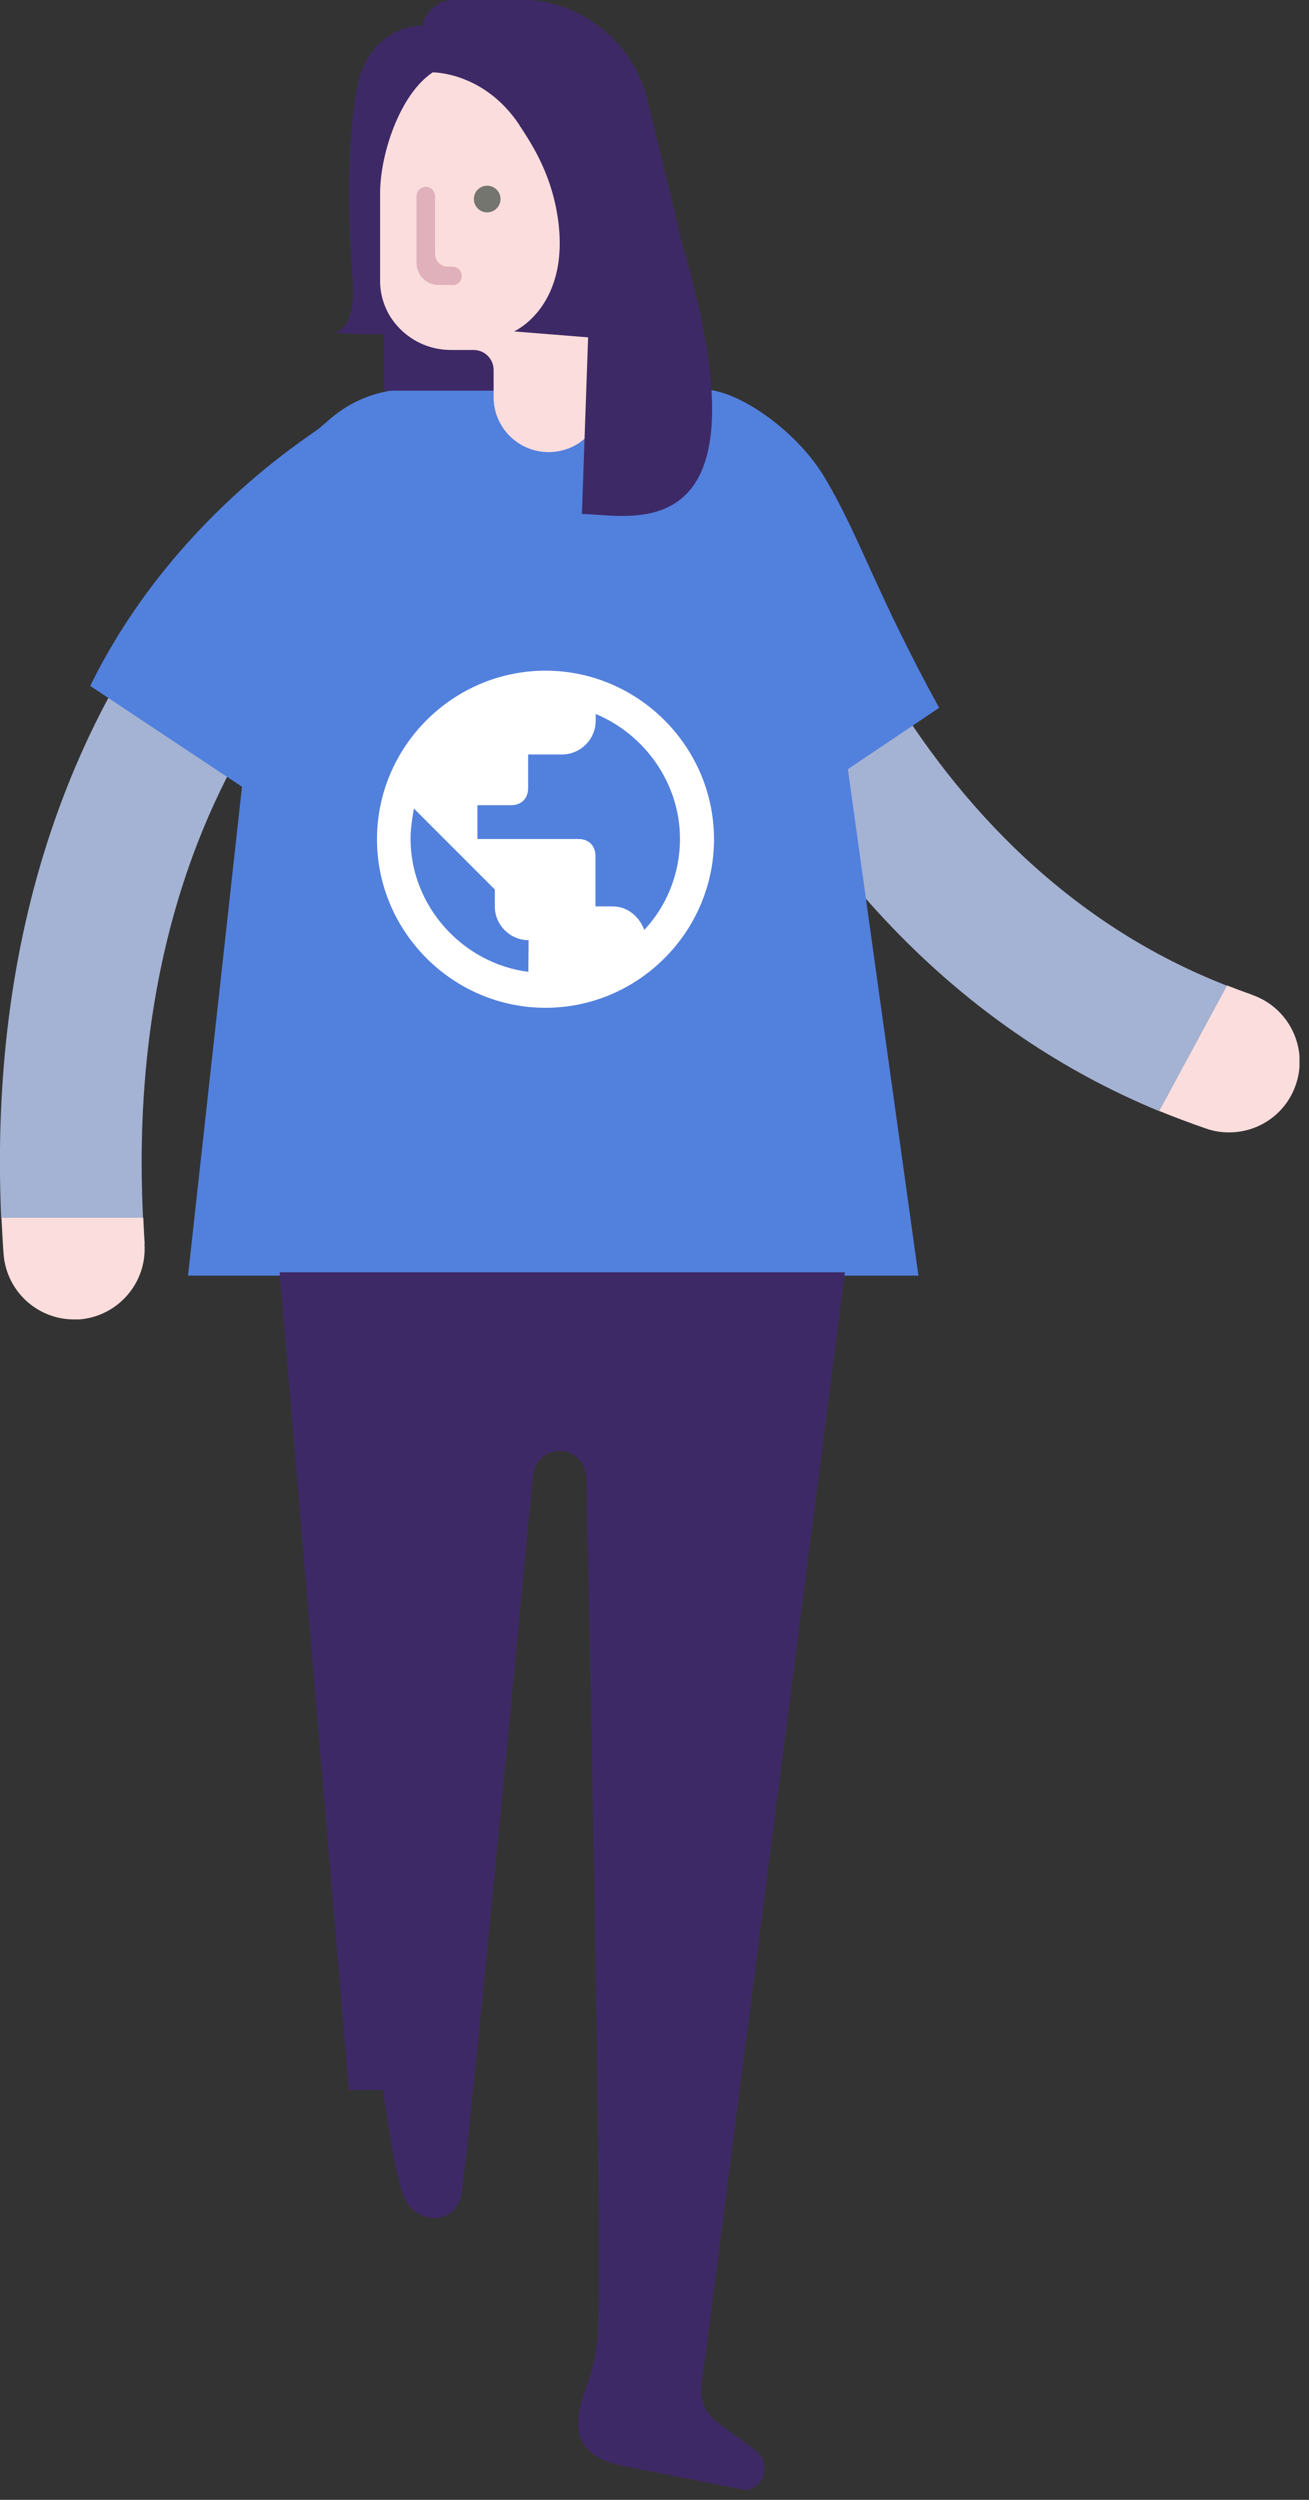 <svg width="55" height="105" viewBox="0 0 55 105" fill="none" xmlns="http://www.w3.org/2000/svg">
<rect x="0" y="0" width="55" height="105" fill="#333333" stroke="none"/>
<g clip-path="url(#clip0_134_1801)">
<path d="M52.59 41.78C54.15 42.31 54.98 44 54.45 45.55C54.02 46.83 52.8 47.62 51.51 47.56C51.23 47.55 50.95 47.5 50.67 47.4C50 47.17 49.34 46.92 48.7 46.66L51.55 41.39C51.89 41.52 52.23 41.65 52.58 41.77L52.59 41.78Z" fill="#FADDDC"/>
<path d="M29.57 17.01C31.17 16.64 32.76 17.64 33.14 19.23C33.18 19.4 37.17 35.81 51.55 41.4L48.7 46.67C31.91 39.73 27.52 21.38 27.34 20.57C26.97 18.97 27.97 17.38 29.57 17.01Z" fill="#A4B2D3"/>
<path d="M34.64 20.04C33.37 17.92 30.55 16.04 29.15 16.4C27.56 16.81 24.31 21.98 24.48 23.61C24.58 24.51 28.77 29.06 31.99 34.75L39.46 29.73C36.85 24.99 36.08 22.44 34.64 20.04Z" fill="#5280DD"/>
<path d="M6.07 52.24C6.19 53.88 4.95 55.3 3.32 55.42C3.25 55.42 3.18 55.42 3.11 55.42C1.56 55.42 0.26 54.22 0.15 52.66C0.11 52.15 0.09 51.64 0.06 51.14H6.02C6.04 51.51 6.05 51.86 6.08 52.24H6.07Z" fill="#FADDDC"/>
<path d="M15.26 17.56C16.69 16.77 18.49 17.28 19.29 18.71C20.09 20.14 19.59 21.95 18.16 22.76C17.61 23.07 5 30.53 6.01 51.15H0.05C-1.02 26.9 14.58 17.94 15.26 17.56Z" fill="#A4B2D3"/>
<path d="M17.65 18.12C16.53 16.92 14.66 16.85 13.45 17.96C13.1 18.28 7.24 21.79 3.79 28.81L10.37 33.18C13.39 26.68 17.43 22.39 17.5 22.32C18.7 21.2 18.77 19.32 17.65 18.12Z" fill="#5280DD"/>
<path d="M7.91 53.58H38.59L34.45 23.88C33.64 19.46 31.5 16 26.91 16.34H17.31C14.05 16.34 11.62 19.02 11.18 23.88L7.9 53.58H7.91Z" fill="#5280DD"/>
<path d="M21.54 13.28H16.13V16.41H21.54V13.28Z" fill="#3E2967"/>
<path d="M25.4 2.87H15.93V11.69C15.93 13.35 17.28 14.7 18.94 14.7H19.9C20.37 14.7 20.74 15.08 20.74 15.54V16.68C20.74 17.96 21.78 18.99 23.05 18.99C24.33 18.99 25.36 17.96 25.36 16.68L25.39 2.87H25.4Z" fill="#FADDDC"/>
<path d="M19 11.97H18.43C17.92 11.97 17.5 11.55 17.5 11.04V8.24C17.5 8.03 17.67 7.85 17.89 7.85C18.11 7.85 18.28 8.02 18.28 8.24V10.67C18.28 10.96 18.52 11.2 18.81 11.2H19.01C19.22 11.2 19.4 11.37 19.4 11.59C19.4 11.81 19.23 11.98 19.01 11.98L19 11.97Z" fill="#E0B1BB"/>
<path d="M19.91 8.36C19.91 8.67 20.16 8.92 20.47 8.92C20.78 8.92 21.03 8.67 21.03 8.36C21.03 8.05 20.78 7.8 20.47 7.8C20.16 7.8 19.91 8.05 19.91 8.36Z" fill="#757570"/>
<path d="M21.83 5.27C22.35 6.05 23.1 7.22 23.4 8.92C24.08 12.83 21.6 13.92 21.6 13.92L24.71 14.17L24.45 21.59C26.39 21.59 32.48 23.36 28.72 10.46L27.2 4.2C26.6 1.73 24.39 -0.01 21.85 -0.01H19.08C18.44 -0.01 17.88 0.45 17.76 1.08C16.35 1.08 15.29 2.21 15.03 3.55C14.36 7.04 14.83 11.81 14.83 11.81C14.96 13.96 14.02 13.98 14.02 13.98C14.02 13.98 15.3 14.04 15.64 14.04H16.94C16.94 14.04 15.98 13.13 15.97 11.83C15.97 11.17 15.97 9.56 15.97 8.13C15.97 6.47 16.8 3.96 18.18 3.04C18.18 3.04 20.34 3.01 21.83 5.26V5.27Z" fill="#3E2967"/>
<path d="M27.07 39.06C26.86 38.49 26.36 38.07 25.73 38.07H25.02V35.95C25.02 35.53 24.74 35.24 24.31 35.24H20.06V33.82H21.48C21.9 33.82 22.19 33.54 22.19 33.11V31.69H23.61C24.39 31.69 25.03 31.05 25.03 30.27V29.99C27.08 30.84 28.57 32.89 28.57 35.23C28.57 36.72 28 38.06 27.08 39.05M22.2 40.82C19.44 40.47 17.25 38.06 17.25 35.23C17.25 34.81 17.32 34.38 17.39 33.96L20.79 37.36V38.07C20.79 38.85 21.43 39.49 22.21 39.49M22.92 28.17C19.03 28.17 15.84 31.36 15.84 35.25C15.84 39.14 19.03 42.33 22.92 42.33C26.81 42.33 30 39.14 30 35.25C30 31.36 26.81 28.17 22.92 28.17Z" fill="white"/>
<path d="M11.74 53.44H35.5L29.62 99.1C29.52 99.96 29.14 100.96 30.11 101.72C30.66 102.14 31.24 102.53 31.78 102.96C32.42 103.47 32.09 104.58 31.29 104.58L26.15 103.57C23.85 103.11 24.16 101.55 24.61 100.34C24.91 99.54 25.09 98.71 25.13 97.86C25.3 93.15 24.76 67.79 24.64 62.08C24.63 61.44 24.13 60.94 23.51 60.94C22.93 60.94 22.45 61.39 22.39 61.99C21.88 67.37 19.58 91.53 19.36 92.29C19 93.52 17.54 93.35 17.05 92.43C16.62 91.64 16.18 88.41 16.1 87.79H14.66L11.75 53.44H11.74Z" fill="#3E2967"/>
</g>
<defs>
<clipPath id="clip0_134_1801">
<rect width="54.6" height="104.57" fill="white"/>
</clipPath>
</defs>
</svg>

